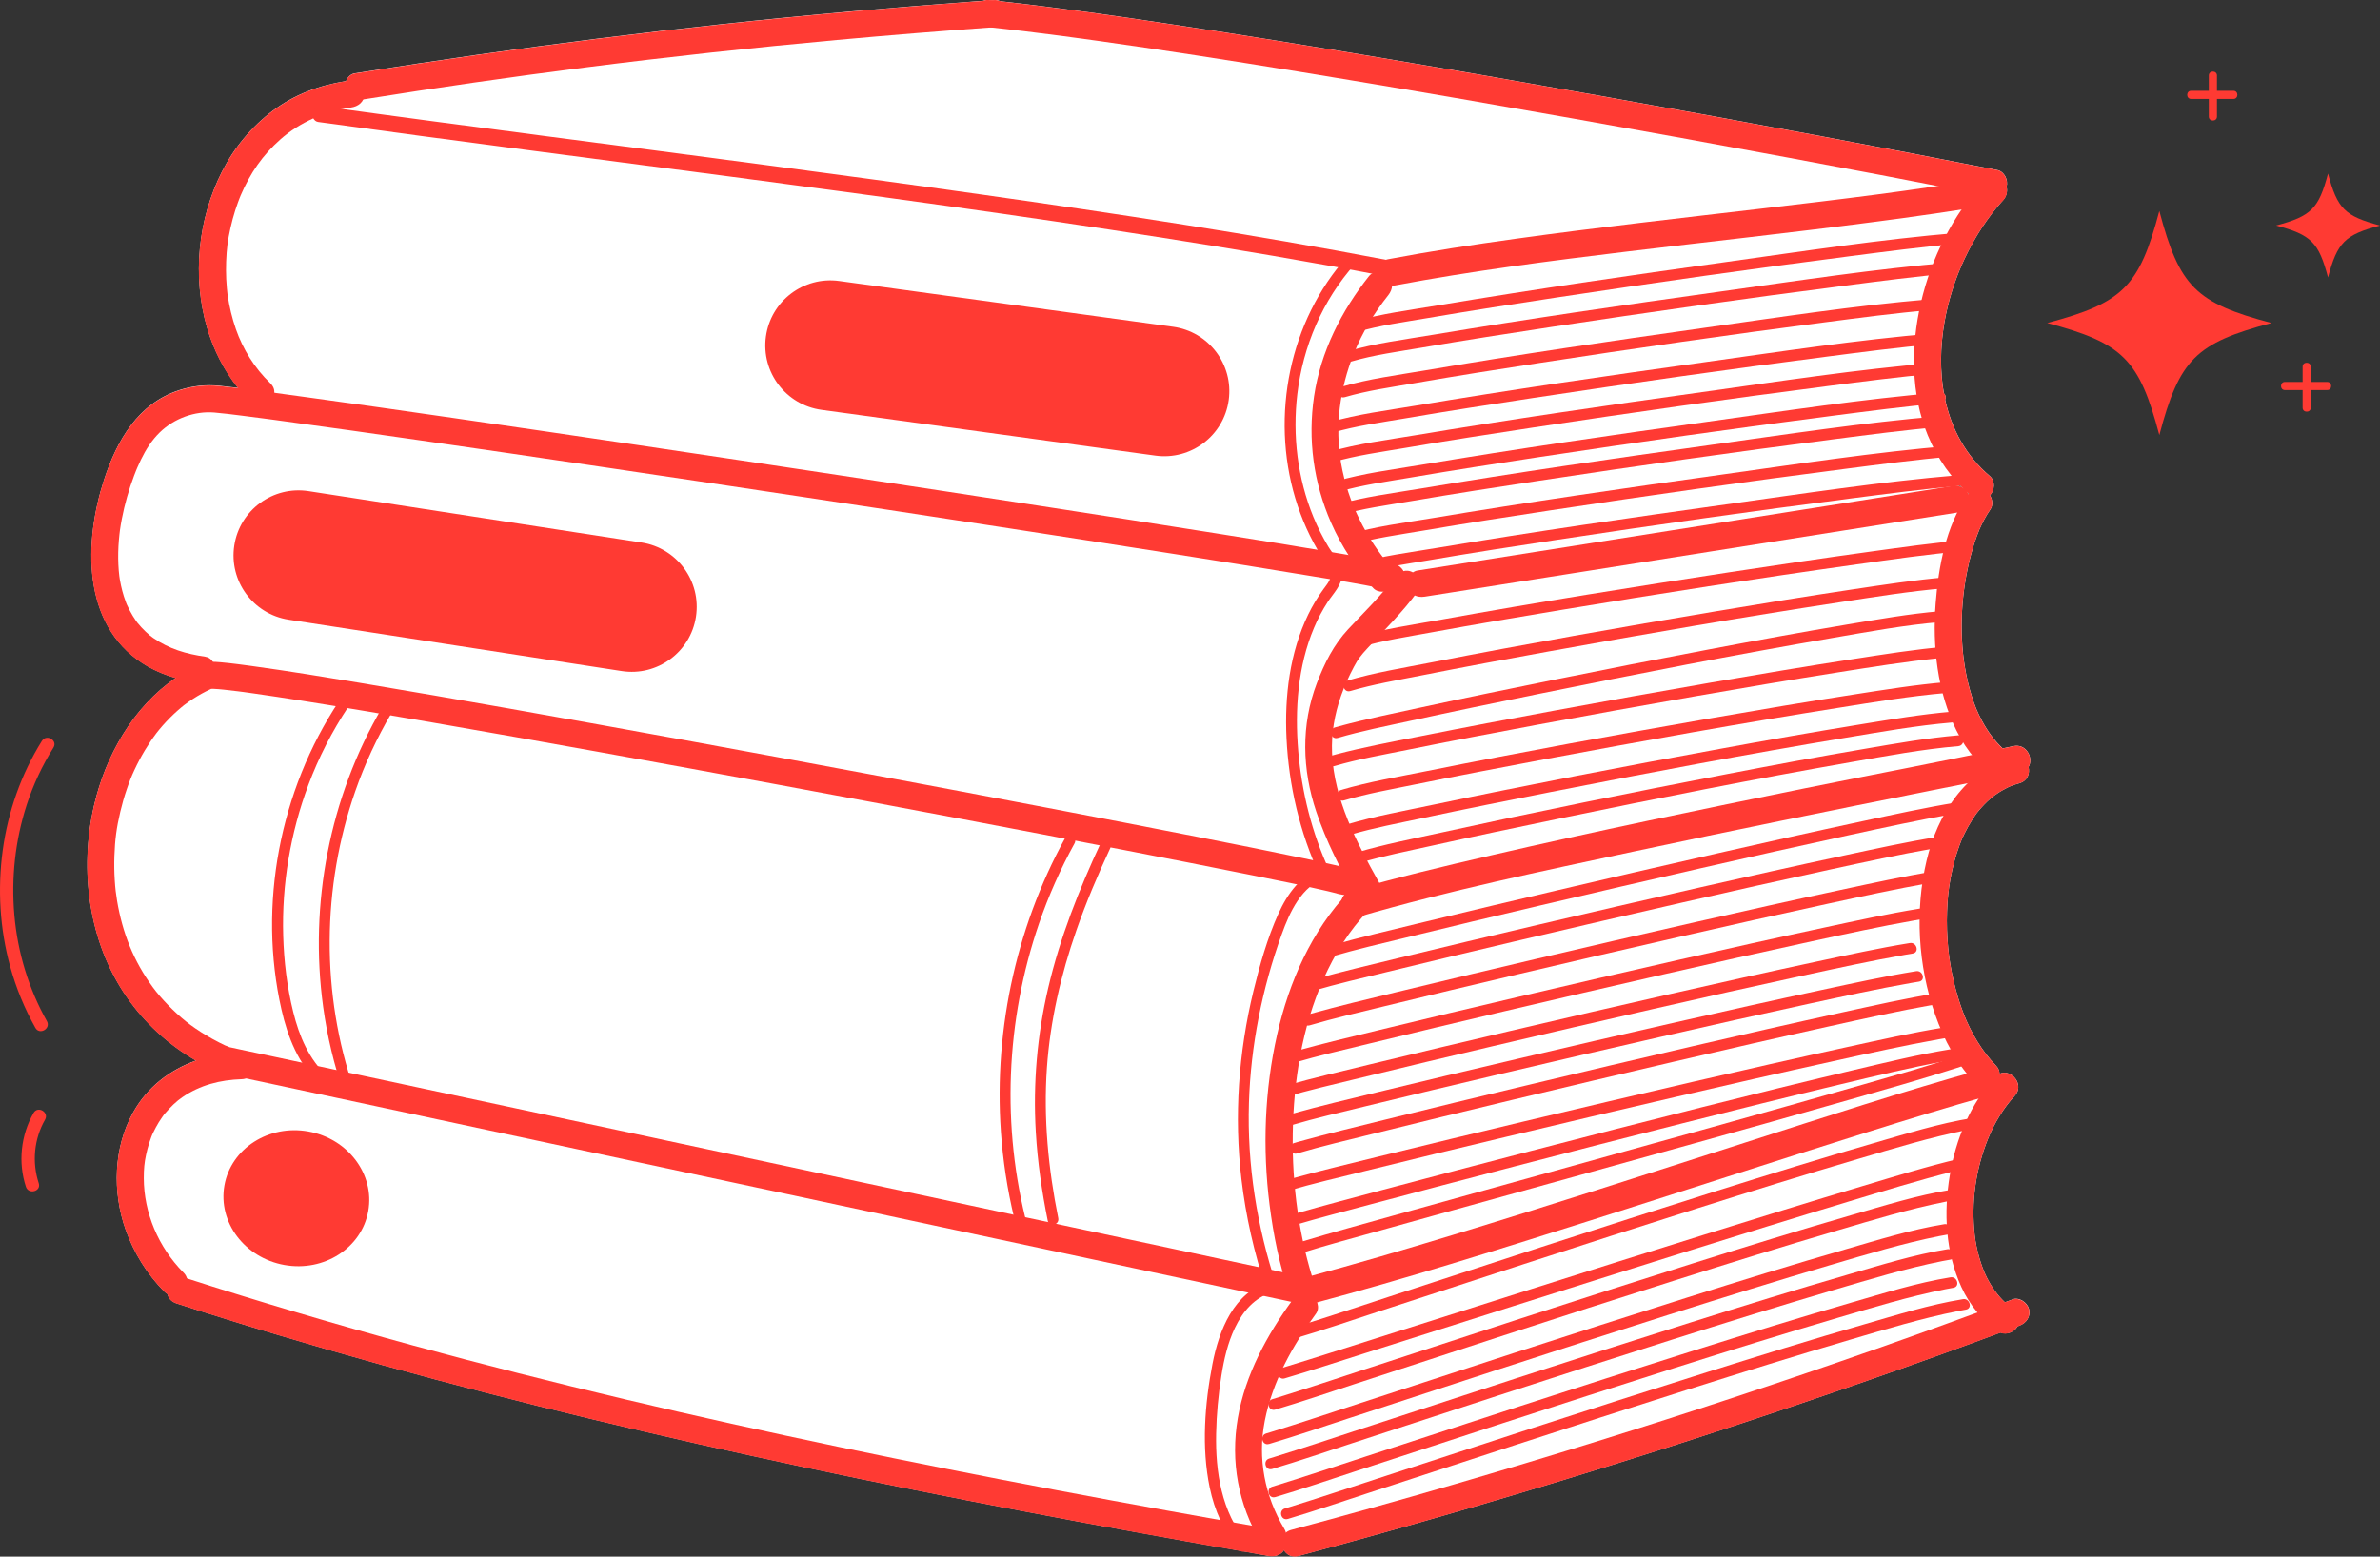 <?xml version="1.0" encoding="UTF-8"?>
<svg id="Capa_2" data-name="Capa 2" xmlns="http://www.w3.org/2000/svg" viewBox="0 0 892.62 583.98">
  <rect x="0" y="0" width="892.62" height="583.98" fill="#333333" stroke="none"/>
  <defs>
    <style>
      .cls-1 {
        fill: #ff3a33;
      }

      .cls-1, .cls-2 {
        stroke-width: 0px;
      }

      .cls-2 {
        fill: #fff;
      }
    </style>
  </defs>
  <g id="Capa_1-2" data-name="Capa 1">
    <g>
      <path class="cls-2" d="M754.69,487.56c-.92.34-1.84.67-2.75,1.01-2.71-2.54-4.99-5.73-6.81-9.34-2.23-4.42-3.94-10.8-4.5-15.74-1.42-12.46.34-24.89,5.08-36.52,2.27-5.58,5.82-11.46,9.85-15.77,3.98-4.25-1.26-10.4-5.62-8.34-.04-1.09-.46-2.21-1.45-3.21-5.05-5.1-9.36-12.46-11.94-19.09-3.11-7.99-5.12-16.95-5.88-24.83-.44-4.55-.59-9.14-.43-13.71.16-4.65.55-8.43,1.31-12.53.78-4.2,1.87-8.34,3.35-12.35.75-2.04.93-2.46,1.89-4.42.87-1.78,1.83-3.51,2.9-5.17,1.46-2.28,1.82-2.77,3.53-4.68,1.31-1.45,2.72-2.8,4.24-4.03.2-.15.56-.43.6-.46.51-.35,1.01-.71,1.53-1.04.78-.5,1.59-.97,2.41-1.4.42-.22.84-.42,1.25-.63.23-.11.47-.22.71-.32.07-.03.14-.06.25-.1,1.05-.4,2.11-.75,3.19-1.06,3.07-.88,3.99-3.68,3.4-6.1,1.99-3.24-.73-8.87-5.68-7.8-1.34.29-2.68.56-4.02.85-3.06-2.91-5.63-6.4-7.76-10.38-1.72-3.22-2.69-5.65-3.82-9.22-1.12-3.55-1.96-7.18-2.57-10.85-2.25-13.53-1.33-28.56,2.2-41.93.88-3.32,1.93-6.62,3.25-9.79.09-.18.7-1.55.83-1.82.31-.65.64-1.29.98-1.92.69-1.29,1.45-2.54,2.28-3.74,1.09-1.59.84-3.71-.17-5.3,1.82-1.82,2.1-5.41,0-7.19-9.09-7.71-14.39-17.76-16.78-28.69.34-.83.18-1.82-.47-2.36-3.01-16.81.59-35.41,7.82-50.67,3.73-7.86,8.44-15.24,14.27-21.71,1.3-1.3,1.9-3.39,1.43-5.09,0-.02-.01-.03-.02-.04,0-.02.01-.03.02-.04.69-2.5-.84-5.72-3.55-6.26-21.93-4.34-43.88-8.53-65.85-12.65-26.76-5.02-53.54-9.91-80.35-14.7-28.16-5.03-56.35-9.94-84.56-14.68-26.13-4.39-52.29-8.64-78.49-12.58-20.9-3.15-41.84-6.16-62.84-8.52-.61-.07-1.21-.13-1.82-.2-.67-.34-1.41-.53-2.18-.48-.44.03-.87.07-1.3.1-.3-.03-.61-.07-.91-.1-.68-.07-1.34.05-1.94.31-32.7,2.38-65.36,5.26-97.96,8.76-30.31,3.26-60.57,7.05-90.75,11.35-15.7,2.24-31.38,4.62-47.04,7.12-1.54.25-2.68,1.46-3.26,2.9-9.92,1.55-19.36,5.03-27.45,11.12-8.03,6.04-14.54,13.9-19.08,22.87-9.02,17.83-11.2,39.38-5.56,58.59,2.4,8.17,6.28,15.92,11.62,22.53-2.3-.27-4.6-.54-6.91-.78-5.14-.53-10.1,0-15.1,1.6-15.53,4.98-23.45,18.9-28.23,33.53-7.55,23.09-8.52,54.03,14.35,68.9,3.84,2.5,8.09,4.3,12.5,5.56-16.01,10.89-26.4,29.36-30.67,47.98-5.54,24.16-2.03,51.02,12.24,71.64,6.79,9.81,15.7,17.99,26,23.93-9.73,3.49-18.18,9.85-23.51,19.38-7.45,13.3-7.87,29.9-2.84,44.1,3.09,8.71,8,16.62,14.51,23.19.36.36.74.63,1.12.86.38,1.54,1.45,2.91,3.37,3.53,51.16,16.55,103.07,30.73,155.33,43.33,53.73,12.96,107.84,24.26,162.12,34.63,27.2,5.2,54.45,10.13,81.72,14.93.33.18.67.23,1.01.18,3.21.56,6.41,1.15,9.62,1.71,2.2.39,4.44-.36,5.61-2.17,1.03,1.71,2.95,2.84,5.45,2.17,36-9.64,71.81-19.99,107.43-30.98,35.46-10.94,70.72-22.52,105.76-34.75,16.77-5.85,33.47-11.9,50.12-18.07,2.21.97,5.09-.15,6.28-2.18.03-.05.04-.11.07-.16.25-.09.5-.18.75-.28,2.57-.96,4.33-3.44,3.55-6.26-.68-2.46-3.67-4.51-6.26-3.55ZM738.23,185.39c-.08-.19-.15-.39-.25-.57.14.12.27.25.42.38-.06.06-.11.13-.17.19ZM735.88,182.84c-.49-.24-1.03-.4-1.59-.48.05,0,.09,0,.14-.01.29-.02.53-.11.76-.22.23.24.46.48.69.71ZM79.59,258.34c.43-.14.56-.12,0,0h0Z"/>
      <g>
        <path class="cls-1" d="M66.11,489c51.16,16.55,103.07,30.73,155.33,43.33,53.73,12.96,107.84,24.26,162.12,34.63,30.73,5.87,61.52,11.44,92.35,16.82,2.7.47,5.48-.72,6.25-3.55.67-2.45-.83-5.78-3.55-6.26-54.88-9.58-109.66-19.75-164.18-31.18-53.54-11.22-106.85-23.65-159.63-38.05-28.85-7.87-57.54-16.35-85.99-25.55-6.24-2.02-8.91,7.8-2.7,9.81h0Z"/>
        <path class="cls-1" d="M68.81,477.42c-9.42-9.52-14.86-22.42-14.88-35.43,0-3.59.22-5.78.85-8.74.31-1.46.69-2.91,1.14-4.34.25-.79.53-1.56.82-2.34.11-.31.24-.61.36-.92-.36.86.2-.42.28-.59.68-1.4,1.4-2.78,2.22-4.1.39-.63.79-1.24,1.22-1.84.19-.27.38-.54.57-.8.5-.67-.14.11.58-.71.98-1.13,1.98-2.22,3.07-3.25,1.39-1.3,2.2-1.93,3.31-2.7,6.67-4.6,14.18-6.51,22.31-6.78,6.53-.22,6.56-10.39,0-10.17-16.53.55-32.39,7.75-40.71,22.59-7.45,13.3-7.87,29.9-2.84,44.1,3.09,8.71,8,16.62,14.51,23.19,4.61,4.66,11.8-2.53,7.19-7.19h0Z"/>
        <path class="cls-1" d="M506.78,326.38c-1.97-.91-4.08-1.35-6.18-1.84-3.87-.9-7.76-1.72-11.64-2.54-13.22-2.78-26.48-5.41-39.74-8.02-18.74-3.69-37.49-7.31-56.25-10.89-22.12-4.23-44.25-8.4-66.39-12.54-23.13-4.32-46.27-8.6-69.42-12.82-22.01-4.02-44.02-7.98-66.05-11.88-18.74-3.31-37.49-6.57-56.26-9.69-13.15-2.19-26.31-4.35-39.52-6.17-4.18-.57-8.36-1.16-12.56-1.53-2.68-.24-5.06-.37-7.58.73-21.34,9.29-34.93,31.14-39.98,53.17-5.54,24.16-2.03,51.02,12.23,71.64,7.69,11.11,18.09,20.14,30.19,26.19,2.86,1.43,5.11,2.36,8.08,3,8.44,1.81,16.89,3.61,25.33,5.42,15.36,3.28,30.72,6.57,46.09,9.85,19.9,4.25,39.79,8.51,59.69,12.76,22.21,4.75,44.42,9.5,66.63,14.24,22.34,4.78,44.68,9.55,67.02,14.33,20.03,4.28,40.07,8.57,60.1,12.85,15.54,3.32,31.09,6.65,46.64,9.97,8.81,1.88,17.62,3.77,26.43,5.65,1.14.24,2.28.49,3.42.73,3.56.76,7.55-2.36,6.25-6.26-6.17-18.47-8.74-38.03-8.46-57.47.29-19.63,3.47-39.85,11.5-57.89,4.2-9.43,9.66-18.28,16.82-25.75,4.53-4.73-2.65-11.93-7.19-7.19-14.09,14.72-22.53,34-26.99,53.69-4.73,20.87-5.51,42.72-2.83,63.93,1.43,11.33,3.72,22.53,7.34,33.37,2.08-2.08,4.17-4.17,6.25-6.26-4.62-.99-9.23-1.97-13.85-2.96-12.38-2.65-24.75-5.29-37.12-7.94-17.92-3.83-35.83-7.66-53.75-11.49-21.24-4.54-42.49-9.08-63.73-13.62-22.27-4.76-44.55-9.52-66.82-14.29-21.33-4.56-42.67-9.12-64-13.68-17.88-3.82-35.75-7.64-53.63-11.46-12.42-2.66-24.85-5.31-37.27-7.97-4.68-1-9.38-1.96-14.05-3,1.47.33-.62-.31-1.09-.54-.75-.35-1.5-.72-2.24-1.1-1.63-.83-3.24-1.72-4.81-2.66-2.66-1.59-5.57-3.57-7.64-5.24-4.6-3.7-9.34-8.6-12.43-12.82-7.24-9.9-11.36-20.3-13.41-32.44-.42-2.52-.68-4.67-.88-7.81-.19-2.97-.23-5.95-.13-8.93.22-6.28.79-10.61,2.22-16.68.67-2.83,1.46-5.62,2.4-8.37,1.02-3,1.76-4.84,2.86-7.22,1.19-2.55,2.5-5.04,3.95-7.45.67-1.12,1.37-2.22,2.1-3.31.36-.54.73-1.07,1.11-1.6.21-.3,1.4-1.89.94-1.3,1.65-2.15,3.46-4.18,5.37-6.1.89-.89,1.81-1.76,2.75-2.59.47-.42.95-.82,1.43-1.23.24-.2.49-.4.73-.59.71-.58-.18.12.26-.21,2.11-1.6,4.33-3.06,6.65-4.34,1.09-.6,2.2-1.17,3.34-1.69.85-.39,1.42-.38.33-.17.04,0,.08-.03.13-.04.37-.06-1.89.04-.52.1.4.02.8,0,1.2.02,1.25.05,2.5.16,3.74.29,1.79.18,3.57.39,5.36.62.5.06.99.13,1.49.19.26.03.51.07.77.1,1.23.16-.52-.07-.15-.02,1.21.17,2.43.33,3.64.51,5.95.84,11.88,1.76,17.81,2.69,16.46,2.6,32.88,5.4,49.3,8.23,20.68,3.58,41.34,7.25,62,10.97,22.75,4.1,45.49,8.26,68.22,12.46,22.59,4.18,45.17,8.4,67.74,12.66,20.51,3.88,41.01,7.79,61.5,11.76,15.99,3.1,31.97,6.22,47.93,9.44,9.51,1.92,19.05,3.8,28.5,6.01,1.07.25,2.14.5,3.2.79.9.24,2.48.95.43,0,2.49,1.15,5.48.7,6.96-1.82,1.29-2.2.69-5.8-1.82-6.96h0Z"/>
        <path class="cls-1" d="M77.11,246.38c-7.39-1.05-13.71-2.95-19.65-7.05-.92-.63-1.57-1.16-2.82-2.34-1.1-1.04-2.13-2.16-3.08-3.33-.57-.7.66.94-.21-.28-.18-.25-.36-.51-.54-.77-.35-.51-.69-1.04-1.02-1.57-.81-1.32-1.52-2.7-2.17-4.12-.07-.15-.38-.9-.04-.07-.12-.29-.24-.58-.34-.87-.27-.73-.53-1.46-.77-2.21-.43-1.35-.79-2.72-1.09-4.1-.17-.77-.32-1.55-.45-2.33-.05-.32-.28-1.97-.16-1.02-.19-1.52-.31-3.04-.38-4.57-.14-3.01-.06-6.03.19-9.03.06-.73.13-1.46.21-2.19.03-.31.28-2.23.15-1.32.21-1.53.47-3.05.76-4.56,1.06-5.51,2.6-10.93,4.58-16.18.25-.66.5-1.31.77-1.97.12-.3.75-1.77.27-.68.49-1.13.99-2.25,1.53-3.36,1.84-3.79,4.06-7.31,7.09-10.26,5.37-5.22,13.08-8.06,20.47-7.43,3.42.29,6.83.73,10.24,1.16,2.61.32,5.22.66,7.83,1.01,1.51.2,3.02.4,4.53.6l1.16.16c1.26.17-.85-.11-.03,0,.91.12,1.81.24,2.72.37,17.09,2.32,34.17,4.75,51.24,7.21,22.31,3.21,44.62,6.48,66.92,9.78,24.99,3.7,49.98,7.43,74.96,11.2,24.86,3.75,49.72,7.53,74.57,11.35,22.25,3.42,44.5,6.87,66.74,10.37,16.85,2.66,33.7,5.34,50.53,8.14,8.9,1.48,17.87,2.8,26.68,4.75.67.15,1.35.28,2,.51,2.58.93,5.57-1.05,6.25-3.55.77-2.82-.96-5.32-3.55-6.26-2-.72-4.23-.98-6.3-1.37-4.67-.88-9.34-1.69-14.02-2.48-15.52-2.64-31.08-5.13-46.63-7.6-21.73-3.45-43.47-6.84-65.22-10.19-24.97-3.85-49.94-7.66-74.92-11.44-25.5-3.86-51-7.68-76.51-11.47-23.26-3.45-46.52-6.87-69.79-10.24-18.25-2.64-36.5-5.26-54.77-7.76-10.88-1.49-21.76-3.07-32.68-4.2-5.14-.53-10.1,0-15.1,1.6-15.53,4.98-23.45,18.9-28.23,33.53-7.55,23.09-8.52,54.03,14.34,68.9,6.28,4.08,13.66,6.31,21.02,7.36,2.72.39,5.46-.67,6.25-3.55.66-2.38-.81-5.87-3.55-6.26h0Z"/>
        <path class="cls-1" d="M101.35,143.74c-5.88-5.63-10.29-12.83-12.86-20.21-1.45-4.17-2.48-8.47-3.12-12.83-.09-.6-.01-.06,0,.05-.03-.26-.07-.52-.09-.78-.07-.61-.14-1.22-.19-1.83-.1-1.14-.18-2.28-.24-3.42-.1-2.2-.11-4.41-.03-6.61.19-4.88.58-7.91,1.62-12.59.5-2.24,1.1-4.46,1.8-6.66.32-1.01.67-2.01,1.03-3,.18-.5.37-.99.56-1.48.08-.21.64-1.56.39-.98,3.63-8.48,8.25-15.2,15-21.17,7.08-6.26,16.86-10.64,26.36-11.89,2.72-.36,5.08-2.08,5.08-5.08,0-2.47-2.34-5.44-5.08-5.08-10.59,1.39-20.69,4.95-29.28,11.41-8.03,6.04-14.54,13.9-19.08,22.87-9.02,17.83-11.2,39.38-5.56,58.59,3.07,10.48,8.57,20.3,16.5,27.89,4.73,4.52,11.93-2.66,7.19-7.19h0Z"/>
        <path class="cls-1" d="M523.03,216.62c-5.16,7.09-11.43,13.02-17.38,19.41-5.47,5.87-8.91,12.8-11.76,20.25-6.01,15.74-5.54,32.43-.21,48.29,3.67,10.94,8.96,21.29,14.59,31.33,3.2,5.71,11.99.59,8.78-5.13-8.26-14.73-16.75-30.96-17.46-48.19-.31-7.43.91-14.52,3.37-21.55,1.31-3.76,2.98-7.38,4.84-10.9,1.55-2.93,2.73-4.39,4.85-6.69,6.6-7.14,13.42-13.78,19.17-21.68,1.61-2.22.38-5.67-1.82-6.96-2.57-1.5-5.34-.4-6.96,1.83h0Z"/>
        <path class="cls-1" d="M484.79,487.66c-9.6,13.15-17.77,28.13-20.55,44.34-2.8,16.3.15,32.44,8.64,46.66,3.35,5.61,12.15.51,8.78-5.13-7.32-12.28-10.07-26.36-7.31-40.45,2.9-14.83,10.4-28.19,19.23-40.28,1.62-2.22.38-5.67-1.82-6.96-2.57-1.5-5.33-.4-6.96,1.83h0Z"/>
        <path class="cls-1" d="M486.98,583.78c36-9.64,71.81-19.99,107.43-30.98,35.46-10.94,70.72-22.52,105.76-34.75,19.15-6.69,38.23-13.58,57.23-20.69,2.57-.96,4.32-3.44,3.55-6.26-.68-2.47-3.67-4.52-6.25-3.55-33.99,12.72-68.24,24.74-102.69,36.15-35.48,11.76-71.18,22.86-107.07,33.31-20.15,5.87-40.37,11.52-60.65,16.95-6.32,1.69-3.64,11.5,2.7,9.81h0Z"/>
        <path class="cls-1" d="M492.55,489c34.45-9.2,68.5-19.9,102.48-30.66,35.31-11.19,70.53-22.69,105.88-33.77,15.05-4.72,30.13-9.4,45.33-13.62,6.3-1.75,3.62-11.57-2.7-9.81-29.96,8.34-59.54,18.06-89.14,27.55-36.49,11.7-72.95,23.49-109.61,34.64-18.24,5.55-36.52,10.94-54.94,15.86-6.32,1.69-3.64,11.5,2.7,9.81h0Z"/>
        <path class="cls-1" d="M509.28,344.03c34.1-9.94,69.04-17.21,103.75-24.63,36.92-7.9,73.93-15.36,110.94-22.77,11.28-2.26,22.59-4.43,33.84-6.87,6.39-1.39,3.69-11.19-2.7-9.81-25.84,5.61-51.85,10.45-77.77,15.71-39.48,8.02-78.95,16.18-118.21,25.26-17.6,4.07-35.21,8.24-52.56,13.3-6.27,1.83-3.6,11.65,2.7,9.81h0Z"/>
        <path class="cls-1" d="M534.32,223.85c52.15-8.24,104.29-16.47,156.44-24.71,14.71-2.32,29.42-4.65,44.12-6.97,2.72-.43,4.22-3.82,3.55-6.26-.79-2.89-3.53-3.98-6.25-3.55-52.15,8.24-104.29,16.47-156.44,24.71-14.71,2.32-29.42,4.65-44.12,6.97-2.72.43-4.22,3.82-3.55,6.26.79,2.89,3.53,3.98,6.25,3.55h0Z"/>
        <path class="cls-1" d="M523.22,107.08c28.85-5.45,58.01-9.2,87.15-12.72,30.62-3.7,61.28-7.02,91.86-11.02,15.64-2.04,31.26-4.23,46.79-6.93,2.71-.47,4.23-3.79,3.55-6.26-.79-2.86-3.54-4.02-6.25-3.55-28.12,4.88-56.49,8.23-84.83,11.56-31.04,3.65-62.11,7.12-93.07,11.42-16.02,2.22-32.02,4.68-47.92,7.69-2.7.51-4.24,3.76-3.55,6.26.78,2.83,3.55,4.06,6.25,3.55h0Z"/>
        <path class="cls-1" d="M135.72,37.38c27.94-4.47,55.94-8.54,84.01-12.11,31.3-3.99,62.67-7.4,94.08-10.27,19.69-1.8,39.4-3.39,59.12-4.81,2.74-.2,5.08-2.2,5.08-5.08,0-2.6-2.33-5.28-5.08-5.08-34.09,2.44-68.14,5.43-102.12,9.08-30.31,3.26-60.57,7.05-90.75,11.35-15.7,2.24-31.38,4.62-47.04,7.12-2.71.43-4.22,3.82-3.55,6.26.79,2.89,3.53,3.99,6.25,3.55h0Z"/>
        <path class="cls-1" d="M370.72,10.19c8.97.93,17.91,2.03,26.85,3.2,4.75.62,9.41,1.26,14.81,2.02,5.64.79,11.27,1.61,16.9,2.44,25.66,3.79,51.26,7.91,76.85,12.17,28.04,4.66,56.04,9.51,84.03,14.48,27.04,4.8,54.06,9.71,81.06,14.74,22.74,4.24,45.47,8.55,68.18,13.01,2.31.45,4.62.91,6.93,1.37,2.69.53,5.49-.77,6.25-3.55.69-2.5-.84-5.72-3.55-6.26-21.93-4.34-43.88-8.53-65.85-12.65-26.76-5.02-53.54-9.91-80.35-14.7-28.16-5.03-56.35-9.94-84.56-14.68-26.13-4.39-52.29-8.64-78.49-12.58-20.9-3.15-41.84-6.16-62.84-8.52-2.07-.23-4.15-.46-6.22-.67-2.74-.28-5.08,2.54-5.08,5.08,0,2.99,2.34,4.8,5.08,5.09h0Z"/>
        <path class="cls-1" d="M513.49,103.53c-10.42,13.13-18.17,28.44-20.65,45.14-2.41,16.23-.19,32.44,6.39,47.46,3.91,8.93,9.36,17.03,15.71,24.4,1.79,2.08,5.35,1.84,7.19,0,2.06-2.06,1.8-5.1,0-7.19-9.71-11.28-16.58-24.78-19.16-39.49-2.42-13.82-.45-28.09,4.72-41.06,3.15-7.91,7.71-15.42,13-22.07,1.71-2.15,2.1-5.09,0-7.19-1.77-1.77-5.47-2.16-7.19,0h0Z"/>
        <path class="cls-1" d="M744.08,67.91c-11.64,12.85-19.78,28.88-23.67,45.76-3.74,16.26-3.83,34.07,2.62,49.68,3.58,8.66,8.93,16.43,16.1,22.52,2.09,1.78,5.14,2.05,7.19,0,1.82-1.82,2.1-5.41,0-7.19-23.57-19.99-21.76-55.72-9.44-81.72,3.75-7.92,8.5-15.35,14.39-21.85,4.39-4.84-2.79-12.06-7.19-7.19h0Z"/>
        <path class="cls-1" d="M737.71,186.03c-7.9,11.47-10.69,26.67-11.74,40.28-1.24,16.1.58,33.16,7.81,47.77,3.86,7.79,9.59,14.53,16.9,19.26,5.51,3.56,10.61-5.23,5.13-8.78-5.26-3.4-9.35-8.25-12.49-14.13-1.72-3.22-2.69-5.65-3.82-9.22-1.12-3.55-1.96-7.18-2.57-10.85-2.25-13.53-1.33-28.56,2.2-41.93.89-3.37,1.96-6.72,3.31-9.94-.34.81.61-1.33.78-1.68.31-.65.64-1.29.98-1.92.69-1.29,1.45-2.54,2.28-3.74,1.56-2.26.42-5.64-1.82-6.96-2.52-1.47-5.4-.44-6.96,1.82h0Z"/>
        <path class="cls-1" d="M754.69,284.05c-17.77,5.09-28.04,21.62-32.11,38.76-4.45,18.76-3.22,39.47,3.13,57.65,3.39,9.7,8.31,19.03,15.59,26.39,4.61,4.66,11.8-2.53,7.19-7.19-5.05-5.1-9.36-12.46-11.94-19.09-3.11-7.99-5.12-16.95-5.88-24.83-.44-4.55-.59-9.14-.43-13.71.16-4.65.55-8.43,1.31-12.53.78-4.2,1.87-8.34,3.35-12.35.75-2.04.93-2.46,1.89-4.42.87-1.78,1.83-3.51,2.9-5.17,1.46-2.28,1.82-2.77,3.53-4.68,1.35-1.5,2.82-2.9,4.4-4.16-.83.67.37-.27.45-.32.51-.35,1.01-.71,1.53-1.04.78-.5,1.59-.97,2.41-1.4.41-.22.83-.42,1.25-.63.28-.13.57-.26.85-.39-.49.2-.46.19.1-.03,1.05-.4,2.11-.75,3.19-1.06,6.28-1.8,3.61-11.61-2.71-9.8h0Z"/>
        <path class="cls-1" d="M748.37,404.01c-9.38,10.02-14.86,23.44-17.09,36.85-2.33,14.06-1.64,28.86,4.33,41.97,3.09,6.78,7.88,12.55,13.99,16.79,2.26,1.57,5.65.42,6.96-1.82,1.48-2.53.44-5.39-1.82-6.96-3.97-2.76-7.2-6.83-9.61-11.61-2.23-4.42-3.94-10.8-4.5-15.74-1.42-12.46.34-24.89,5.08-36.52,2.27-5.58,5.82-11.46,9.85-15.77,4.47-4.78-2.71-11.98-7.19-7.19h0Z"/>
        <path class="cls-1" d="M119.3,45.75c51.46,7.14,103.01,13.69,154.52,20.49,54.26,7.17,108.5,14.53,162.57,23.02,27.44,4.31,54.83,8.91,82.11,14.15,3.84.74,5.48-5.14,1.62-5.88-50.41-9.68-101.2-17.34-152.01-24.55-54.35-7.71-108.8-14.75-163.23-21.88-28-3.67-55.99-7.35-83.96-11.23-1.65-.23-3.26.4-3.75,2.13-.41,1.42.5,3.53,2.13,3.75h0Z"/>
        <path class="cls-1" d="M433.35,170.93l-125.24-17.17c-13.35-1.83-22.69-14.13-20.86-27.48h0c1.83-13.35,14.13-22.69,27.48-20.86l125.24,17.17c13.35,1.83,22.69,14.13,20.86,27.48h0c-1.83,13.35-14.13,22.69-27.48,20.86Z"/>
        <path class="cls-1" d="M233.19,251.76l-124.93-19.28c-13.32-2.06-22.44-14.52-20.39-27.83h0c2.05-13.32,14.51-22.44,27.83-20.39l124.93,19.28c13.32,2.06,22.44,14.52,20.39,27.83h0c-2.05,13.32-14.52,22.44-27.83,20.39Z"/>
        <path class="cls-1" d="M508.76,124.61c8.76-2.57,18.05-3.81,27.03-5.34,16-2.74,32.05-5.24,48.1-7.67,36.69-5.56,73.44-10.8,110.24-15.52,13.41-1.72,26.83-3.52,40.3-4.66,2.59-.22,2.61-4.29,0-4.07-29.14,2.45-58.2,6.92-87.15,10.96-35.91,5.01-71.81,10.2-107.57,16.19-10.63,1.78-21.66,3.15-32.03,6.19-2.51.74-1.44,4.66,1.08,3.92h0Z"/>
        <path class="cls-1" d="M506.54,135.7c8.76-2.57,18.05-3.81,27.03-5.34,16-2.74,32.05-5.24,48.1-7.67,36.69-5.56,73.44-10.8,110.24-15.52,13.41-1.72,26.83-3.52,40.3-4.66,2.59-.22,2.61-4.29,0-4.07-29.14,2.45-58.2,6.92-87.15,10.96-35.91,5.01-71.81,10.2-107.57,16.19-10.63,1.78-21.66,3.15-32.03,6.19-2.51.74-1.44,4.66,1.08,3.92h0Z"/>
        <path class="cls-1" d="M504.32,149.01c8.51-2.5,17.5-3.74,26.22-5.26,15.58-2.71,31.21-5.18,46.85-7.58,35.59-5.47,71.24-10.61,106.95-15.24,13.15-1.7,26.31-3.48,39.52-4.59,2.59-.22,2.61-4.29,0-4.07-28.46,2.39-56.83,6.79-85.09,10.78-34.81,4.91-69.62,10.01-104.28,15.91-10.38,1.77-21.13,3.15-31.25,6.12-2.51.73-1.44,4.66,1.08,3.92h0Z"/>
        <path class="cls-1" d="M499.89,162.31c8.76-2.57,18.05-3.81,27.03-5.34,16-2.74,32.05-5.24,48.1-7.67,36.69-5.56,73.44-10.8,110.24-15.52,13.41-1.72,26.83-3.52,40.3-4.66,2.59-.22,2.61-4.29,0-4.07-29.14,2.45-58.2,6.92-87.15,10.96-35.91,5.01-71.81,10.2-107.57,16.19-10.63,1.78-21.66,3.15-32.03,6.19-2.51.74-1.44,4.66,1.08,3.92h0Z"/>
        <path class="cls-1" d="M499.89,173.4c8.76-2.57,18.05-3.81,27.03-5.34,16-2.74,32.05-5.24,48.1-7.67,36.69-5.56,73.44-10.8,110.24-15.52,13.41-1.72,26.83-3.52,40.3-4.66,2.59-.22,2.61-4.29,0-4.07-29.14,2.45-58.2,6.92-87.15,10.96-35.91,5.01-71.81,10.2-107.57,16.19-10.63,1.78-21.66,3.15-32.03,6.19-2.51.74-1.44,4.66,1.08,3.92h0Z"/>
        <path class="cls-1" d="M502.11,184.49c8.76-2.57,18.05-3.81,27.03-5.34,16-2.74,32.05-5.24,48.1-7.67,36.69-5.56,73.44-10.8,110.24-15.52,13.41-1.72,26.83-3.52,40.3-4.66,2.59-.22,2.61-4.29,0-4.07-29.14,2.45-58.2,6.92-87.15,10.96-35.91,5.01-71.81,10.2-107.57,16.19-10.63,1.78-21.66,3.15-32.03,6.19-2.51.74-1.44,4.66,1.08,3.92h0Z"/>
        <path class="cls-1" d="M502.11,193.36c8.76-2.57,18.05-3.81,27.03-5.34,16-2.74,32.05-5.24,48.1-7.67,36.69-5.56,73.44-10.8,110.24-15.52,13.41-1.72,26.83-3.52,40.3-4.66,2.59-.22,2.61-4.29,0-4.07-29.14,2.45-58.2,6.92-87.15,10.96-35.91,5.01-71.81,10.2-107.57,16.19-10.63,1.78-21.66,3.15-32.03,6.19-2.51.74-1.44,4.66,1.08,3.92h0Z"/>
        <path class="cls-1" d="M506.54,204.45c8.76-2.57,18.05-3.81,27.03-5.34,16-2.74,32.05-5.24,48.1-7.67,36.69-5.56,73.44-10.8,110.24-15.52,13.41-1.72,26.83-3.52,40.3-4.66,2.59-.22,2.61-4.29,0-4.07-29.14,2.45-58.2,6.92-87.15,10.96-35.91,5.01-71.81,10.2-107.57,16.19-10.63,1.78-21.66,3.15-32.03,6.19-2.51.74-1.44,4.66,1.08,3.92h0Z"/>
        <path class="cls-1" d="M508.76,215.54c8.76-2.57,18.05-3.81,27.03-5.34,16-2.74,32.05-5.24,48.1-7.67,36.69-5.56,73.44-10.8,110.24-15.52,13.41-1.72,26.83-3.52,40.3-4.66,2.59-.22,2.61-4.29,0-4.07-29.14,2.45-58.2,6.92-87.15,10.96-35.91,5.01-71.81,10.2-107.57,16.19-10.63,1.78-21.66,3.15-32.03,6.19-2.51.74-1.44,4.66,1.08,3.92h0Z"/>
        <path class="cls-1" d="M509.92,242.85c8.83-2.6,18.11-3.98,27.14-5.64,16.09-2.96,32.23-5.69,48.37-8.37,36.9-6.11,73.85-11.91,110.89-17.1,13.4-1.88,26.84-3.87,40.33-5,2.59-.22,2.61-4.29,0-4.07-11.65.98-23.25,2.65-34.83,4.24-17.59,2.42-35.15,5.03-52.71,7.71-36.11,5.52-72.21,11.27-108.16,17.77-10.67,1.93-21.69,3.48-32.12,6.54-2.51.74-1.44,4.66,1.08,3.92h0Z"/>
        <path class="cls-1" d="M506.4,259.26c8.72-2.57,17.81-4.1,26.71-5.87,15.77-3.13,31.57-6.06,47.39-8.93,36.37-6.6,72.8-12.9,109.34-18.49,13.24-2.03,26.54-4.19,39.9-5.32,2.59-.22,2.61-4.29,0-4.07-11.51.97-22.97,2.76-34.38,4.46-17.27,2.58-34.5,5.39-51.73,8.28-35.61,5.97-71.18,12.23-106.62,19.16-10.55,2.06-21.36,3.81-31.69,6.85-2.51.74-1.44,4.66,1.08,3.92h0Z"/>
        <path class="cls-1" d="M501.71,276.84c8.82-2.6,17.94-4.38,26.92-6.34,16.13-3.53,32.31-6.89,48.49-10.18,36.78-7.48,73.63-14.72,110.62-21.07,13.26-2.28,26.61-4.76,40.03-5.89,2.59-.22,2.61-4.29,0-4.07-11.59.98-23.13,3.01-34.59,4.93-17.46,2.92-34.88,6.13-52.28,9.42-19.33,3.66-38.64,7.45-57.92,11.35-16.79,3.39-33.56,6.85-50.3,10.47-10.12,2.19-20.31,4.27-30.31,6.97-.59.16-1.17.32-1.75.49-2.51.74-1.44,4.67,1.08,3.92h0Z"/>
        <path class="cls-1" d="M500.54,287.39c8.89-2.62,18.16-4.22,27.23-6.06,16.3-3.31,32.63-6.41,48.98-9.46,19.43-3.62,38.87-7.13,58.34-10.54,18.09-3.16,36.2-6.24,54.34-9.1,12.53-1.98,25.08-4.01,37.71-5.3.95-.1,1.91-.19,2.86-.27,2.59-.22,2.61-4.29,0-4.07-11.68.99-23.32,2.87-34.9,4.66-17.81,2.74-35.57,5.74-53.33,8.81-19.55,3.38-39.08,6.88-58.58,10.49-17.07,3.16-34.12,6.38-51.14,9.78-10.3,2.06-20.69,3.98-30.85,6.66-.58.15-1.16.31-1.73.48-2.51.74-1.44,4.66,1.08,3.92h0Z"/>
        <path class="cls-1" d="M504.06,300.29c8.84-2.6,18.04-4.22,27.06-6.06,16.03-3.27,32.1-6.35,48.18-9.37,36.74-6.89,73.55-13.51,110.47-19.36,13.34-2.12,26.75-4.39,40.23-5.53,2.59-.22,2.61-4.29,0-4.07-11.64.98-23.22,2.86-34.75,4.65-17.54,2.71-35.03,5.68-52.51,8.72-35.98,6.26-71.93,12.83-107.73,20.03-10.66,2.15-21.57,3.99-32.02,7.06-2.51.74-1.44,4.67,1.08,3.92h0Z"/>
        <path class="cls-1" d="M506.4,313.18c8.85-2.61,18.03-4.32,27.05-6.24,16.02-3.41,32.08-6.63,48.15-9.8,36.71-7.23,73.49-14.19,110.4-20.33,13.33-2.22,26.74-4.62,40.21-5.76,2.59-.22,2.61-4.29,0-4.07-11.64.98-23.22,2.96-34.74,4.83-17.53,2.84-35.02,5.95-52.48,9.15-35.97,6.58-71.88,13.49-107.67,21-10.67,2.24-21.54,4.2-32,7.29-2.51.74-1.44,4.66,1.08,3.92h0Z"/>
        <path class="cls-1" d="M509.92,323.73c8.78-2.59,17.83-4.39,26.76-6.37,16-3.55,32.05-6.93,48.1-10.25,36.49-7.54,73.05-14.84,109.77-21.24,13.21-2.3,26.51-4.81,39.89-5.94,2.59-.22,2.61-4.29,0-4.07-11.69.99-23.32,3.07-34.88,5.04-17.37,2.95-34.7,6.2-52,9.53-35.75,6.88-71.45,14.12-107.01,21.92-10.57,2.32-21.31,4.4-31.7,7.46-2.51.74-1.44,4.67,1.08,3.92h0Z"/>
        <path class="cls-1" d="M499.37,358.89c9.17-2.71,18.52-4.84,27.8-7.11,16.85-4.13,33.73-8.14,50.62-12.12,19.98-4.7,39.98-9.34,59.99-13.91,18.62-4.25,37.25-8.44,55.92-12.48,12.77-2.76,25.54-5.56,38.41-7.82.95-.17,1.9-.33,2.85-.48,2.58-.42,1.48-4.34-1.08-3.92-11.85,1.92-23.6,4.52-35.34,7.03-18.2,3.89-36.35,7.96-54.5,12.08-20.09,4.56-40.16,9.2-60.22,13.91-17.51,4.11-35.01,8.26-52.49,12.51-10.46,2.54-20.95,5.01-31.32,7.9-.58.16-1.16.32-1.73.49-2.5.74-1.44,4.67,1.08,3.92h0Z"/>
        <path class="cls-1" d="M492.34,371.78c9.17-2.71,18.52-4.84,27.8-7.11,16.85-4.13,33.73-8.14,50.62-12.12,19.98-4.7,39.98-9.34,59.99-13.91,18.62-4.25,37.25-8.44,55.92-12.48,12.77-2.76,25.54-5.56,38.41-7.82.95-.17,1.9-.33,2.85-.48,2.58-.42,1.48-4.34-1.08-3.92-11.85,1.92-23.6,4.52-35.34,7.03-18.2,3.89-36.35,7.96-54.5,12.08-20.09,4.56-40.16,9.2-60.22,13.91-17.51,4.11-35.01,8.26-52.49,12.51-10.46,2.54-20.95,5.01-31.32,7.9-.58.16-1.16.32-1.73.49-2.5.74-1.44,4.67,1.08,3.92h0Z"/>
        <path class="cls-1" d="M485.3,398.74c9.17-2.71,18.52-4.84,27.8-7.11,16.85-4.13,33.73-8.14,50.62-12.12,19.98-4.7,39.98-9.34,59.99-13.91,18.62-4.25,37.25-8.44,55.92-12.48,12.77-2.76,25.54-5.56,38.41-7.82.95-.17,1.9-.33,2.85-.48,2.58-.42,1.48-4.34-1.08-3.92-11.85,1.92-23.6,4.52-35.34,7.03-18.2,3.89-36.35,7.96-54.5,12.08-20.09,4.56-40.16,9.2-60.22,13.91-17.51,4.11-35.01,8.26-52.49,12.51-10.46,2.54-20.95,5.01-31.32,7.9-.58.16-1.16.32-1.73.49-2.5.74-1.44,4.67,1.08,3.92h0Z"/>
        <path class="cls-1" d="M481.79,411.64c9.17-2.71,18.52-4.84,27.8-7.11,16.85-4.13,33.73-8.14,50.62-12.12,19.98-4.7,39.98-9.34,59.99-13.91,18.62-4.25,37.25-8.44,55.92-12.48,12.77-2.76,25.54-5.56,38.41-7.82.95-.17,1.9-.33,2.85-.48,2.58-.42,1.48-4.34-1.08-3.92-11.85,1.92-23.6,4.52-35.34,7.03-18.2,3.89-36.35,7.96-54.5,12.08-20.09,4.56-40.16,9.2-60.22,13.91-17.51,4.11-35.01,8.26-52.49,12.51-10.46,2.54-20.95,5.01-31.32,7.9-.58.16-1.15.32-1.73.49-2.5.74-1.44,4.67,1.08,3.92h0Z"/>
        <path class="cls-1" d="M484.13,422.19c9.17-2.71,18.52-4.84,27.8-7.11,16.85-4.13,33.73-8.14,50.62-12.12,19.98-4.7,39.98-9.34,59.99-13.91,18.62-4.25,37.25-8.44,55.92-12.48,12.77-2.76,25.54-5.56,38.41-7.82.95-.17,1.9-.33,2.85-.48,2.58-.42,1.48-4.34-1.08-3.92-11.85,1.92-23.6,4.52-35.34,7.03-18.2,3.89-36.35,7.96-54.5,12.08-20.09,4.56-40.16,9.2-60.22,13.91-17.51,4.11-35.01,8.26-52.49,12.51-10.46,2.54-20.95,5.01-31.32,7.9-.58.16-1.16.32-1.73.49-2.5.74-1.44,4.67,1.08,3.92h0Z"/>
        <path class="cls-1" d="M486.48,432.73c9.36-2.77,18.91-4.98,28.38-7.34,17.31-4.31,34.66-8.51,52.01-12.68,20.54-4.93,41.1-9.8,61.68-14.58,19.11-4.45,38.23-8.84,57.38-13.06,13-2.87,26.02-5.79,39.13-8.11.96-.17,1.92-.33,2.88-.49,2.58-.42,1.48-4.34-1.08-3.92-12.05,1.95-24,4.66-35.92,7.26-18.66,4.07-37.28,8.33-55.89,12.64-20.65,4.78-41.28,9.65-61.9,14.58-18,4.31-35.99,8.65-53.95,13.1-10.7,2.65-21.43,5.22-32.05,8.18-.58.16-1.17.33-1.75.5-2.51.74-1.44,4.67,1.08,3.92h0Z"/>
        <path class="cls-1" d="M482.96,446.8c9.55-2.82,19.29-5.06,28.96-7.46,17.78-4.4,35.58-8.7,53.4-12.95,21.1-5.04,42.22-10.02,63.36-14.92,19.59-4.54,39.2-9.03,58.85-13.35,13.24-2.92,26.5-5.89,39.85-8.26.97-.17,1.93-.34,2.9-.49,2.58-.42,1.48-4.34-1.08-3.92-12.24,1.98-24.38,4.74-36.49,7.38-19.12,4.16-38.21,8.51-57.28,12.91-21.21,4.9-42.41,9.88-63.59,14.92-18.49,4.4-36.96,8.85-55.42,13.39-10.94,2.69-21.92,5.31-32.77,8.33-.59.17-1.18.33-1.77.51-2.51.74-1.44,4.67,1.08,3.92h0Z"/>
        <path class="cls-1" d="M485.3,459.69c9.58-2.83,19.27-5.33,28.92-7.91,17.76-4.75,35.54-9.42,53.34-14.06,21.18-5.52,42.37-10.97,63.59-16.33,19.57-4.95,39.15-9.83,58.78-14.51,13.21-3.15,26.44-6.38,39.8-8.81.96-.18,1.92-.34,2.89-.5,2.58-.42,1.48-4.34-1.08-3.92-12.25,1.99-24.38,4.99-36.46,7.83-19.12,4.5-38.18,9.23-57.22,14.02-21.29,5.36-42.56,10.81-63.81,16.33-18.46,4.79-36.92,9.63-55.35,14.54-10.92,2.91-21.85,5.78-32.72,8.89-.59.17-1.17.34-1.76.51-2.5.74-1.44,4.67,1.08,3.92h0Z"/>
        <path class="cls-1" d="M486.48,501.89c9.92-2.95,19.74-6.31,29.57-9.53,18.4-6.01,36.78-12.04,55.19-18.03,21.73-7.07,43.48-14.08,65.27-20.98,20.2-6.39,40.42-12.7,60.74-18.67,13.41-3.94,26.91-8.07,40.64-10.8.98-.19,1.95-.38,2.94-.53,2.58-.42,1.48-4.34-1.08-3.92-12.55,2.04-24.91,5.93-37.1,9.45-19.78,5.71-39.45,11.81-59.08,17.99-21.87,6.88-43.69,13.9-65.5,20.97-19.11,6.2-38.21,12.45-57.31,18.7-11.18,3.66-22.33,7.4-33.56,10.87-.6.19-1.2.37-1.8.55-2.5.74-1.44,4.67,1.08,3.92h0Z"/>
        <path class="cls-1" d="M481.79,517.13c9.98-2.96,19.88-6.2,29.79-9.35,18.45-5.85,36.9-11.72,55.35-17.57,21.77-6.9,43.55-13.78,65.34-20.6,20.19-6.31,40.39-12.59,60.64-18.7,13.4-4.04,26.8-8.18,40.38-11.61.95-.24,1.9-.47,2.85-.7,2.55-.6,1.47-4.52-1.08-3.92-12.39,2.9-24.6,6.73-36.78,10.37-19.69,5.89-39.33,11.98-58.95,18.1-21.87,6.82-43.71,13.71-65.55,20.63-19.16,6.07-38.31,12.16-57.46,18.24-11.26,3.57-22.51,7.2-33.81,10.65-.6.18-1.2.36-1.79.54-2.51.74-1.44,4.67,1.08,3.92h0Z"/>
        <path class="cls-1" d="M478.27,528.85c9.92-2.95,19.74-6.31,29.57-9.53,18.4-6.01,36.78-12.04,55.19-18.03,21.73-7.07,43.48-14.08,65.27-20.98,20.2-6.39,40.42-12.7,60.74-18.67,13.41-3.94,26.91-8.07,40.64-10.8.98-.19,1.95-.38,2.94-.53,2.58-.42,1.48-4.34-1.08-3.92-12.55,2.04-24.91,5.93-37.1,9.45-19.78,5.71-39.45,11.81-59.08,17.99-21.87,6.88-43.69,13.9-65.5,20.97-19.11,6.2-38.21,12.45-57.31,18.7-11.18,3.66-22.33,7.4-33.56,10.87-.6.19-1.2.37-1.8.55-2.5.74-1.44,4.67,1.08,3.92h0Z"/>
        <path class="cls-1" d="M475.93,541.74c9.92-2.95,19.74-6.31,29.57-9.53,18.4-6.01,36.78-12.04,55.19-18.03,21.73-7.07,43.48-14.08,65.27-20.98,20.2-6.39,40.42-12.7,60.74-18.67,13.41-3.94,26.91-8.07,40.64-10.8.98-.19,1.95-.38,2.94-.54,2.58-.42,1.48-4.34-1.08-3.92-12.55,2.04-24.91,5.93-37.1,9.45-19.78,5.71-39.45,11.81-59.08,17.99-21.87,6.88-43.69,13.9-65.5,20.97-19.11,6.2-38.21,12.45-57.31,18.7-11.18,3.66-22.33,7.4-33.56,10.87-.6.19-1.2.37-1.8.55-2.5.75-1.44,4.67,1.08,3.92h0Z"/>
        <path class="cls-1" d="M477.1,551.12c9.92-2.95,19.74-6.31,29.57-9.53,18.4-6.01,36.78-12.04,55.19-18.03,21.73-7.07,43.48-14.08,65.27-20.98,20.2-6.39,40.42-12.7,60.74-18.67,13.41-3.94,26.91-8.07,40.64-10.8.98-.19,1.95-.38,2.94-.53,2.58-.42,1.48-4.34-1.08-3.92-12.55,2.04-24.91,5.93-37.1,9.45-19.78,5.71-39.45,11.81-59.08,17.99-21.87,6.88-43.69,13.9-65.5,20.97-19.11,6.2-38.21,12.45-57.31,18.7-11.18,3.66-22.33,7.4-33.56,10.87-.6.19-1.2.37-1.8.55-2.5.74-1.44,4.67,1.08,3.92h0Z"/>
        <path class="cls-1" d="M478.27,561.67c9.92-2.95,19.74-6.31,29.57-9.53,18.4-6.01,36.78-12.04,55.19-18.03,21.73-7.07,43.48-14.08,65.27-20.98,20.2-6.39,40.42-12.7,60.74-18.67,13.41-3.94,26.91-8.07,40.64-10.8.98-.19,1.95-.38,2.94-.54,2.58-.42,1.48-4.34-1.08-3.92-12.55,2.04-24.91,5.93-37.1,9.45-19.78,5.71-39.45,11.81-59.08,17.99-21.87,6.88-43.69,13.9-65.5,20.97-19.11,6.2-38.21,12.45-57.31,18.7-11.18,3.66-22.33,7.4-33.56,10.87-.6.19-1.2.37-1.8.55-2.5.74-1.44,4.67,1.08,3.92h0Z"/>
        <path class="cls-1" d="M482.96,569.87c9.92-2.95,19.74-6.31,29.57-9.53,18.4-6.01,36.78-12.04,55.19-18.03,21.73-7.07,43.48-14.08,65.27-20.98,20.2-6.39,40.42-12.7,60.74-18.67,13.41-3.94,26.91-8.07,40.64-10.8.98-.19,1.96-.38,2.94-.54,2.58-.42,1.48-4.34-1.08-3.92-12.55,2.04-24.91,5.93-37.1,9.45-19.78,5.71-39.45,11.81-59.08,17.99-21.87,6.88-43.69,13.9-65.5,20.97-19.11,6.2-38.21,12.45-57.31,18.7-11.18,3.66-22.33,7.4-33.56,10.87-.6.19-1.2.37-1.8.55-2.5.74-1.44,4.67,1.08,3.92h0Z"/>
        <path class="cls-1" d="M487.65,470.24c9.89-3.12,19.94-5.79,29.92-8.58,18-5.04,36.01-10.01,54.02-15,21.21-5.87,42.43-11.74,63.63-17.65,19.6-5.46,39.19-10.94,58.75-16.53,13.16-3.76,26.34-7.48,39.38-11.65.93-.3,1.86-.6,2.79-.91,2.47-.82,1.41-4.75-1.08-3.92-11.88,3.95-23.97,7.33-36,10.79-19.02,5.47-38.08,10.82-57.15,16.14-21.26,5.93-42.54,11.83-63.81,17.71-18.66,5.17-37.33,10.32-55.98,15.53-11.23,3.13-22.5,6.2-33.66,9.57-.63.19-1.26.38-1.89.58-2.49.79-1.43,4.71,1.08,3.92h0Z"/>
        <path class="cls-1" d="M491.16,384.68c9.17-2.71,18.52-4.84,27.8-7.11,16.85-4.13,33.73-8.14,50.62-12.12,19.98-4.7,39.98-9.34,59.99-13.91,18.62-4.25,37.25-8.44,55.92-12.48,12.77-2.76,25.54-5.56,38.41-7.82.95-.17,1.9-.33,2.85-.48,2.58-.42,1.48-4.34-1.08-3.92-11.85,1.92-23.6,4.52-35.34,7.03-18.2,3.89-36.35,7.96-54.5,12.08-20.09,4.56-40.16,9.2-60.22,13.91-17.51,4.11-35.01,8.26-52.49,12.51-10.46,2.54-20.95,5.01-31.32,7.9-.58.16-1.16.32-1.73.49-2.5.74-1.44,4.67,1.08,3.92h0Z"/>
        <path class="cls-1" d="M127.09,263.13c-22.16,33.54-30.44,76.32-21.52,115.61,2.35,10.38,6.41,20.75,14.47,28.04,1.94,1.75,4.82-1.11,2.88-2.88-7.04-6.37-10.71-15.21-12.95-24.26-2.32-9.35-3.48-19.02-3.75-28.64-.55-19.22,2.7-38.48,9.42-56.48,3.85-10.32,8.91-20.15,14.98-29.33,1.45-2.19-2.07-4.23-3.51-2.05h0Z"/>
        <path class="cls-1" d="M143.3,265.48c-19.72,33.63-27.38,73.73-22.09,112.3,1.51,11,4.09,21.81,7.72,32.3.85,2.46,4.78,1.4,3.92-1.08-12.5-36.13-12.17-76.13.4-112.19,3.55-10.18,8.11-19.97,13.56-29.27,1.33-2.26-2.19-4.31-3.51-2.05h0Z"/>
        <path class="cls-1" d="M399.51,314.34c-18.98,34.53-27.32,74.68-23.83,113.93.99,11.12,2.91,22.14,5.76,32.94.67,2.53,4.59,1.46,3.92-1.08-9.83-37.31-8.17-77.28,4.36-113.76,3.56-10.36,8.02-20.38,13.3-29.98,1.26-2.29-2.25-4.35-3.51-2.05h0Z"/>
        <path class="cls-1" d="M412.87,316.19c-8.17,17.52-15.33,35.6-19.74,54.46-4.14,17.69-5.72,35.9-4.65,54.04.66,11.22,2.27,22.37,4.5,33.38.52,2.56,4.44,1.48,3.92-1.08-3.74-18.51-5.56-37.4-4.26-56.27,1.22-17.69,5.25-35.04,11.08-51.76,3.65-10.47,7.98-20.68,12.66-30.72,1.1-2.36-2.41-4.43-3.51-2.05h0Z"/>
        <path class="cls-1" d="M505.22,96.29c-21.65,24.16-28.67,59.63-19.45,90.56,2.31,7.75,5.65,15.24,9.99,22.07,1.04,1.64,2.6,3.35,3.23,5.21.87,2.62-1.14,4.86-2.58,6.83-2.21,3.02-4.15,6.22-5.78,9.6-6.92,14.3-8.88,30.64-8.13,46.37.85,17.69,4.97,35.41,12.45,51.49.41-1,.81-1.99,1.22-2.99-8.2,2.67-13.29,9.79-16.71,17.35-4.15,9.19-6.96,19.17-9.34,28.94-5.61,23.06-7.32,47.03-4.53,70.62,1.65,13.96,4.78,27.67,9.19,41.01.47-.83.95-1.67,1.42-2.5-13.52,3.91-19.03,18.29-21.47,30.87-2.9,15-4.15,31.35-1.02,46.4,1.78,8.58,5.36,16.58,11,23.32,1.68,2.01,4.55-.88,2.88-2.88-9.48-11.32-11.77-26.38-11.48-40.71.14-7.24.82-14.52,1.96-21.68.97-6.13,2.39-12.36,5.07-17.99,2.93-6.17,7.4-11.46,14.15-13.41,1.02-.29,1.77-1.44,1.42-2.5-7.3-22.1-11.01-45.23-10.29-68.52.66-21.51,4.97-42.98,12.28-63.22,3.01-8.34,7.42-18.2,16.55-21.17,1.33-.44,1.78-1.77,1.22-2.99-6.48-13.94-10.27-29.3-11.57-44.6-1.31-15.48-.19-31.74,5.9-46.2,1.43-3.41,3.17-6.69,5.19-9.79,2.06-3.15,5.3-6.24,5.32-10.26.02-3.98-3.25-7.32-5.19-10.55-2.1-3.51-3.96-7.18-5.51-10.96-5.97-14.54-7.9-30.61-6.05-46.19,2.13-17.91,9.47-35.21,21.54-48.68,1.74-1.94-1.13-4.83-2.88-2.88h0Z"/>
        <ellipse class="cls-1" cx="111.14" cy="449.55" rx="25.44" ry="27.4" transform="translate(-350.95 479.79) rotate(-79.86)"/>
      </g>
    </g>
    <g>
      <path class="cls-1" d="M767.82,121.18c28.4-7.54,34.51-13.64,42.04-42.04,7.53,28.4,13.64,34.51,42.04,42.04-28.4,7.54-34.51,13.64-42.04,42.04-7.54-28.4-13.64-34.51-42.04-42.04Z"/>
      <path class="cls-1" d="M853.64,84.6c13.17-3.49,16-6.32,19.49-19.49,3.49,13.17,6.32,16,19.49,19.49-13.17,3.49-16,6.32-19.49,19.49-3.49-13.17-6.32-16-19.49-19.49Z"/>
      <path class="cls-1" d="M856.97,146.34h6.63v6.63c0,1.96,3.05,1.97,3.05,0v-6.63h6.18c1.96,0,1.97-3.05,0-3.05h-6.18v-5.73c0-1.96-3.05-1.97-3.05,0v5.73h-6.63c-1.96,0-1.97,3.05,0,3.05Z"/>
      <path class="cls-1" d="M821.79,37.11h6.63v6.63c0,1.96,3.05,1.97,3.05,0v-6.63h6.18c1.96,0,1.97-3.05,0-3.05h-6.18v-5.73c0-1.96-3.05-1.97-3.05,0v5.73h-6.63c-1.96,0-1.97,3.05,0,3.05Z"/>
    </g>
    <path class="cls-1" d="M20.04,280.48c1.71-2.73-2.61-5.25-4.32-2.52-7.77,12.4-12.71,26.49-14.69,40.97-1.99,14.6-1.11,29.57,2.81,43.79,2.2,7.97,5.37,15.69,9.43,22.9,1.58,2.8,5.9.29,4.32-2.52-6.85-12.17-10.98-25.83-12.2-39.74-1.23-13.96.3-28.1,4.63-41.43,2.45-7.54,5.81-14.72,10.02-21.44Z"/>
    <path class="cls-1" d="M12.58,417.53c-4.77,8.34-5.87,18.56-2.87,27.7,1,3.05,5.83,1.74,4.82-1.33-2.59-7.91-1.77-16.61,2.37-23.85,1.6-2.8-2.72-5.32-4.32-2.52Z"/>
  </g>
</svg>